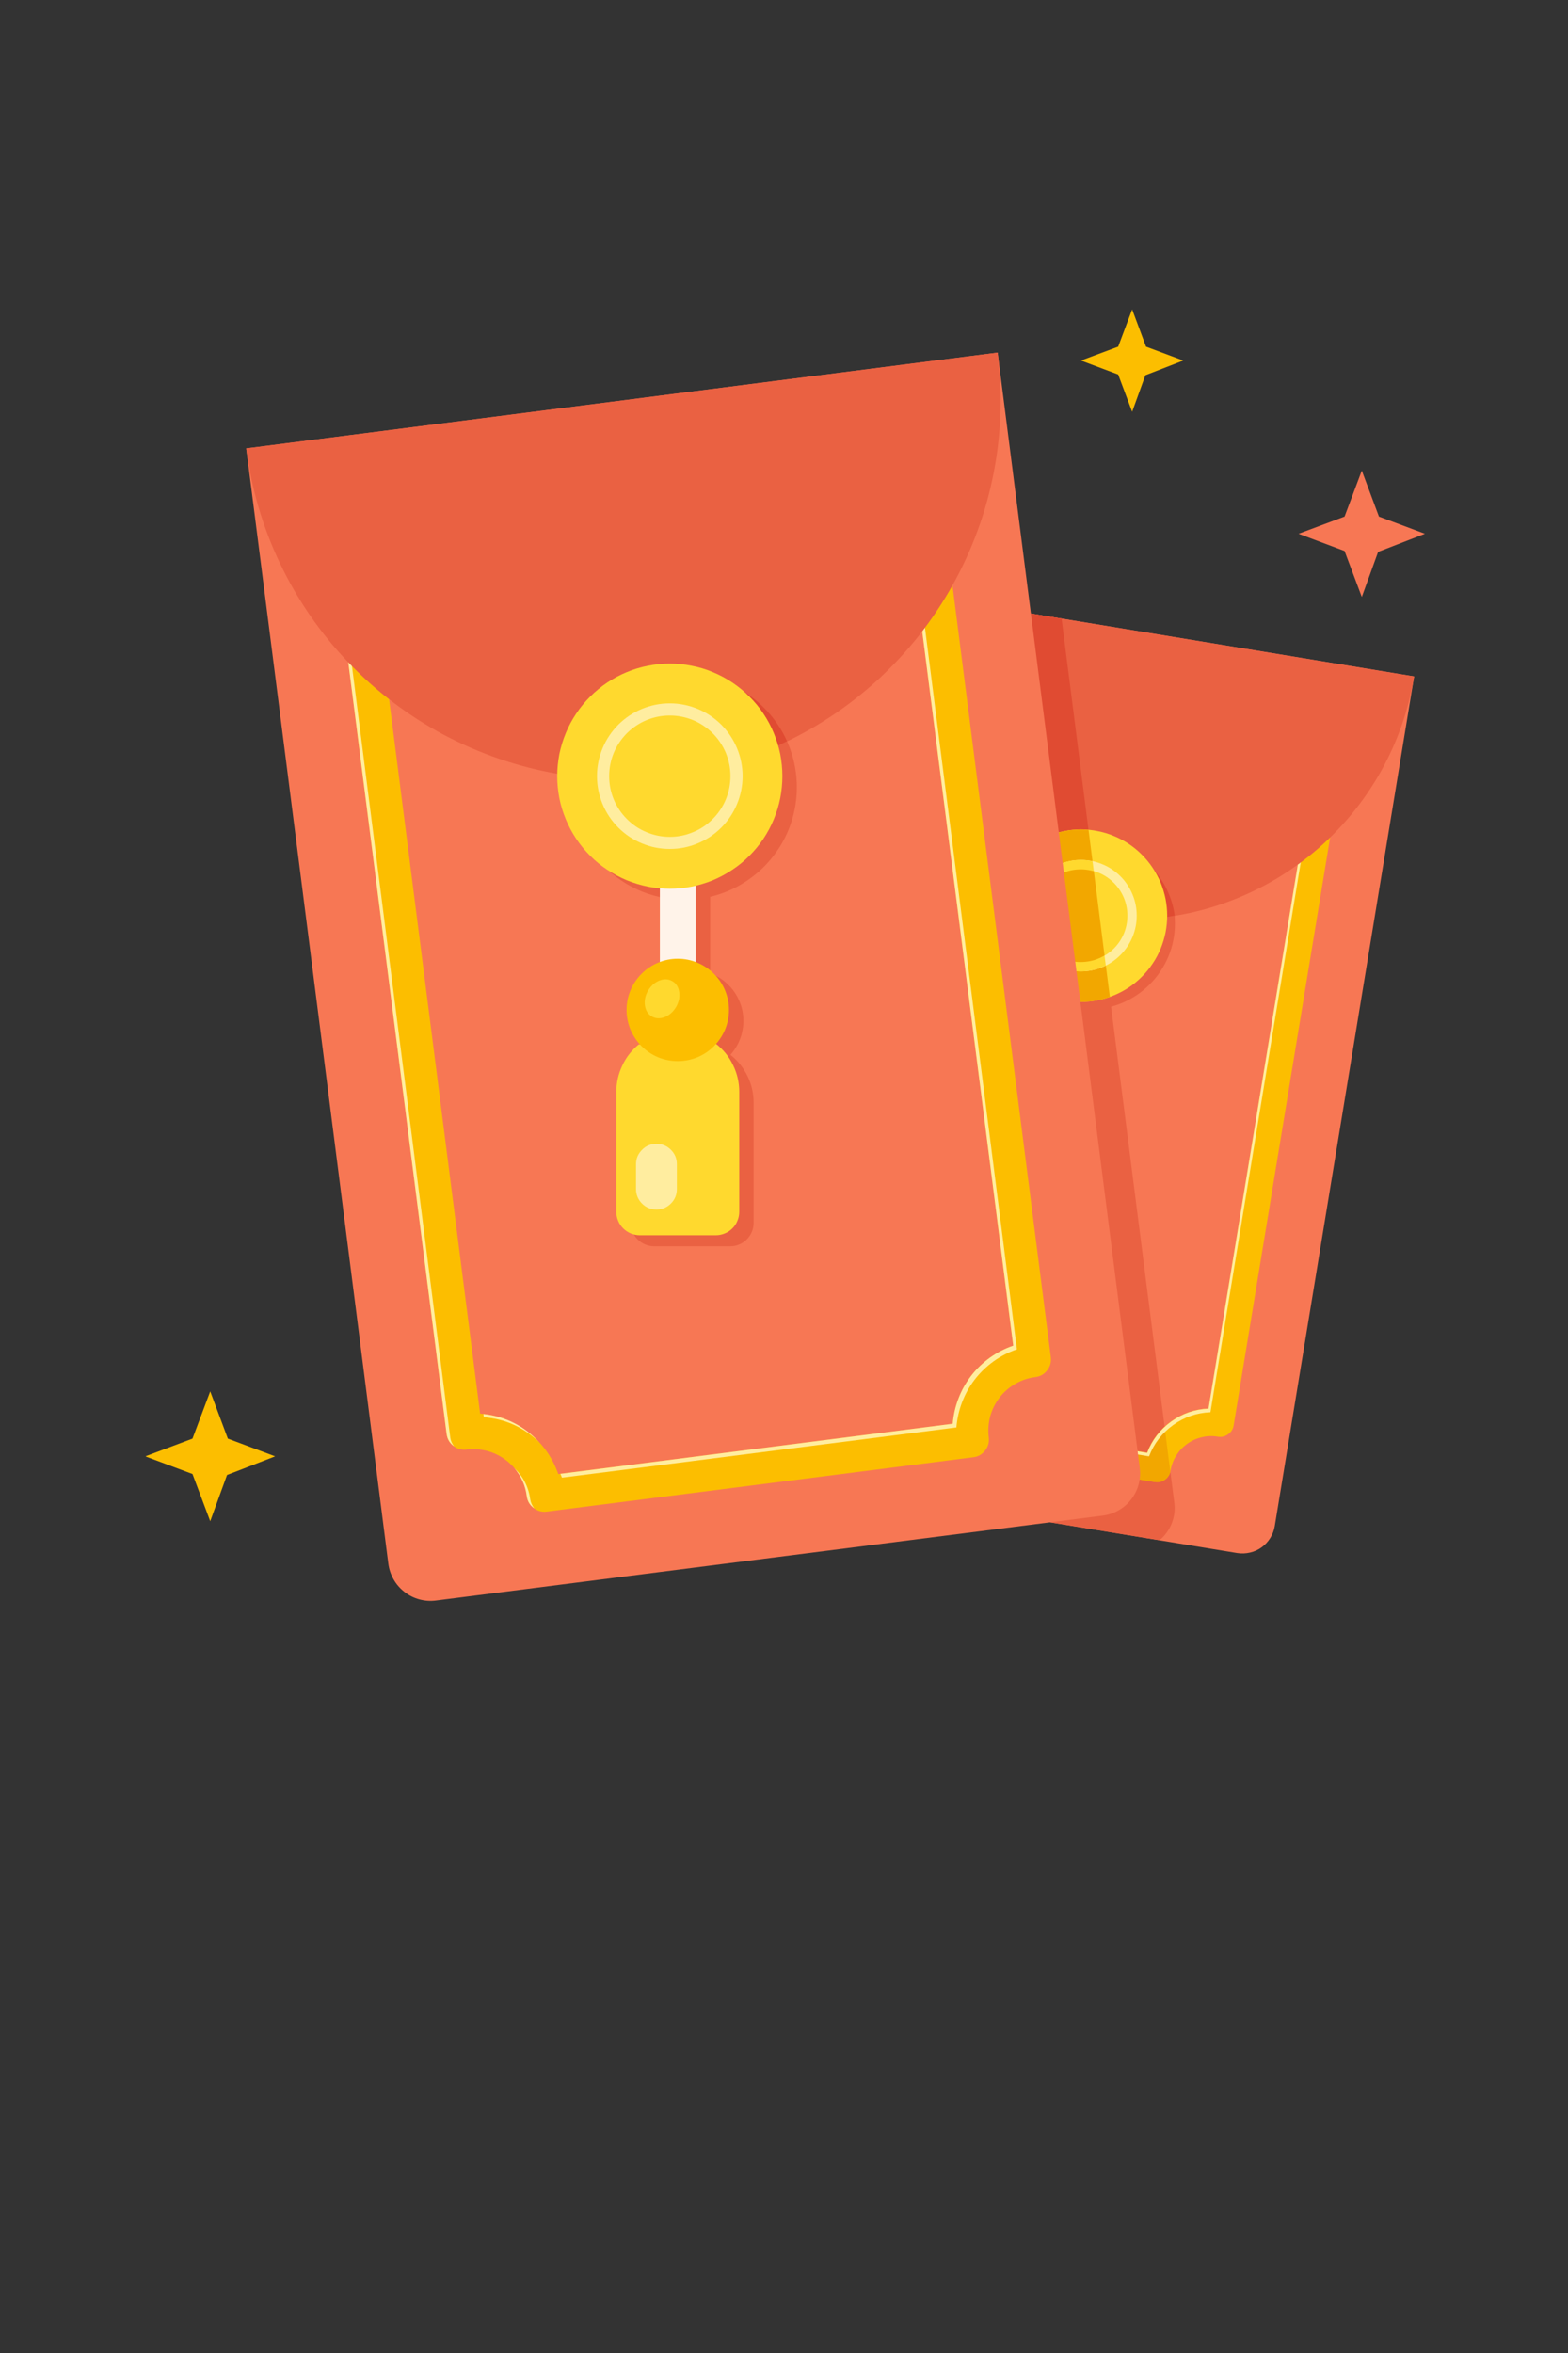 <svg xmlns="http://www.w3.org/2000/svg" xmlns:xlink="http://www.w3.org/1999/xlink" width="100" zoomAndPan="magnify" viewBox="0 0 75 112.5" height="150" preserveAspectRatio="xMidYMid meet" version="1.0"><rect x="0" y="0" width="75" height="112.5" fill="#333333" stroke="none"/><defs><clipPath id="cce224a849"><path d="M 11 16 L 55 16 L 55 76.691 L 11 76.691 Z M 11 16 " clip-rule="nonzero"/></clipPath><clipPath id="37ad35f5c9"><path d="M 51 14.719 L 57 14.719 L 57 20 L 51 20 Z M 51 14.719 " clip-rule="nonzero"/></clipPath><clipPath id="ae36fb37fc"><path d="M 6.977 66 L 14 66 L 14 73 L 6.977 73 Z M 6.977 66 " clip-rule="nonzero"/></clipPath><clipPath id="7c1c67ae97"><path d="M 62 22 L 68.207 22 L 68.207 29 L 62 29 Z M 62 22 " clip-rule="nonzero"/></clipPath></defs><path fill="#f77754" d="M 60.973 72.965 L 67.641 32.34 L 40.262 27.852 L 33.59 68.477 C 33.559 68.68 33.566 68.883 33.613 69.086 C 33.66 69.285 33.742 69.469 33.863 69.637 C 33.984 69.805 34.133 69.945 34.309 70.055 C 34.484 70.164 34.676 70.234 34.879 70.266 L 59.184 74.254 C 59.387 74.285 59.59 74.277 59.789 74.23 C 59.992 74.184 60.176 74.102 60.344 73.98 C 60.512 73.859 60.648 73.711 60.758 73.535 C 60.867 73.359 60.938 73.172 60.973 72.965 Z M 60.973 72.965 " fill-opacity="1" fill-rule="nonzero"/><path fill="#ea6142" d="M 33.59 68.477 C 33.559 68.68 33.566 68.883 33.613 69.082 C 33.66 69.285 33.742 69.469 33.863 69.637 C 33.984 69.805 34.133 69.945 34.309 70.051 C 34.484 70.16 34.676 70.234 34.879 70.266 L 55.465 73.641 C 55.727 73.418 55.922 73.148 56.047 72.828 C 56.172 72.508 56.215 72.176 56.168 71.836 L 50.777 29.578 L 40.258 27.852 Z M 33.59 68.477 " fill-opacity="1" fill-rule="nonzero"/><path fill="#ea6142" d="M 56.199 44.152 C 56.199 44.422 56.176 44.691 56.121 44.957 C 56.07 45.223 55.992 45.48 55.887 45.73 C 55.781 45.98 55.656 46.219 55.504 46.441 C 55.355 46.668 55.184 46.875 54.992 47.066 C 54.801 47.258 54.594 47.43 54.367 47.582 C 54.141 47.73 53.906 47.859 53.656 47.961 C 53.402 48.066 53.145 48.145 52.879 48.195 C 52.613 48.25 52.348 48.273 52.074 48.273 C 51.805 48.273 51.535 48.25 51.27 48.195 C 51.004 48.145 50.746 48.066 50.496 47.961 C 50.246 47.859 50.008 47.73 49.785 47.582 C 49.559 47.43 49.352 47.258 49.16 47.066 C 48.969 46.875 48.797 46.668 48.645 46.441 C 48.496 46.219 48.367 45.98 48.266 45.73 C 48.16 45.48 48.082 45.223 48.031 44.957 C 47.977 44.691 47.949 44.422 47.949 44.152 C 47.949 43.883 47.977 43.613 48.031 43.348 C 48.082 43.082 48.16 42.824 48.266 42.574 C 48.367 42.324 48.496 42.086 48.645 41.863 C 48.797 41.637 48.969 41.43 49.16 41.238 C 49.352 41.047 49.559 40.875 49.785 40.723 C 50.008 40.574 50.246 40.445 50.496 40.344 C 50.746 40.238 51.004 40.16 51.27 40.109 C 51.535 40.055 51.805 40.031 52.074 40.031 C 52.348 40.031 52.613 40.055 52.879 40.109 C 53.145 40.16 53.402 40.238 53.656 40.344 C 53.906 40.445 54.141 40.574 54.367 40.723 C 54.594 40.875 54.801 41.047 54.992 41.238 C 55.184 41.43 55.355 41.637 55.504 41.863 C 55.656 42.086 55.781 42.324 55.887 42.574 C 55.992 42.824 56.07 43.082 56.121 43.348 C 56.176 43.613 56.199 43.883 56.199 44.152 Z M 56.199 44.152 " fill-opacity="1" fill-rule="nonzero"/><path fill="#fcbe00" d="M 55.238 70.852 L 39.699 68.305 C 39.52 68.273 39.379 68.188 39.273 68.039 C 39.168 67.891 39.129 67.727 39.156 67.547 C 39.199 67.289 39.191 67.035 39.133 66.781 C 39.074 66.527 38.969 66.293 38.816 66.082 C 38.664 65.867 38.477 65.695 38.254 65.555 C 38.031 65.418 37.793 65.328 37.535 65.285 C 37.355 65.258 37.211 65.168 37.105 65.02 C 37 64.871 36.965 64.711 36.992 64.531 L 42.082 33.531 C 42.113 33.355 42.203 33.215 42.348 33.109 C 42.496 33.008 42.656 32.969 42.836 32.996 C 43.012 33.027 43.152 33.113 43.258 33.262 C 43.363 33.406 43.402 33.566 43.375 33.746 L 38.383 64.156 C 38.996 64.391 39.492 64.777 39.879 65.309 C 40.262 65.844 40.465 66.438 40.492 67.094 L 54.867 69.453 C 55.102 68.84 55.488 68.34 56.02 67.957 C 56.555 67.574 57.148 67.371 57.805 67.344 L 62.801 36.926 C 62.832 36.75 62.922 36.609 63.066 36.504 C 63.215 36.402 63.375 36.363 63.555 36.391 C 63.73 36.422 63.875 36.508 63.98 36.656 C 64.086 36.801 64.125 36.961 64.098 37.141 L 59.008 68.148 C 58.98 68.328 58.891 68.469 58.742 68.574 C 58.594 68.68 58.43 68.719 58.25 68.688 C 57.992 68.645 57.738 68.652 57.484 68.715 C 57.23 68.773 56.996 68.879 56.785 69.031 C 56.57 69.184 56.398 69.371 56.262 69.594 C 56.121 69.812 56.031 70.055 55.988 70.312 C 55.961 70.488 55.871 70.633 55.727 70.738 C 55.578 70.844 55.418 70.879 55.238 70.852 Z M 55.238 70.852 " fill-opacity="1" fill-rule="nonzero"/><path fill="#f2a700" d="M 54.871 69.461 L 40.496 67.105 C 40.469 66.449 40.262 65.852 39.879 65.32 C 39.496 64.785 39 64.402 38.387 64.168 L 43.383 33.754 C 43.41 33.574 43.371 33.414 43.266 33.27 C 43.16 33.125 43.016 33.035 42.84 33.008 C 42.66 32.977 42.5 33.016 42.352 33.121 C 42.207 33.223 42.117 33.363 42.086 33.543 L 36.992 64.535 C 36.965 64.715 37 64.879 37.105 65.027 C 37.211 65.176 37.355 65.262 37.535 65.293 C 37.793 65.336 38.031 65.426 38.254 65.562 C 38.477 65.699 38.664 65.875 38.816 66.086 C 38.969 66.297 39.074 66.531 39.133 66.785 C 39.191 67.039 39.199 67.297 39.156 67.555 C 39.129 67.73 39.168 67.895 39.273 68.043 C 39.379 68.191 39.52 68.281 39.699 68.309 L 55.238 70.859 C 55.41 70.887 55.562 70.852 55.707 70.754 C 55.848 70.66 55.938 70.527 55.977 70.359 L 55.707 68.238 C 55.332 68.578 55.055 68.988 54.871 69.461 Z M 54.871 69.461 " fill-opacity="1" fill-rule="nonzero"/><path fill="#ffed9f" d="M 54.871 69.461 L 40.566 67.117 C 40.57 67.168 40.582 67.219 40.582 67.27 L 54.961 69.629 C 55.195 69.016 55.582 68.516 56.113 68.133 C 56.648 67.75 57.242 67.547 57.898 67.52 L 62.895 37.102 C 62.938 36.82 63.098 36.645 63.375 36.57 C 63.648 36.496 63.875 36.574 64.051 36.801 C 63.965 36.57 63.801 36.434 63.559 36.391 C 63.379 36.363 63.215 36.398 63.066 36.504 C 62.918 36.609 62.832 36.754 62.801 36.934 L 57.805 67.348 C 57.148 67.375 56.555 67.582 56.02 67.965 C 55.488 68.348 55.105 68.848 54.871 69.461 Z M 54.871 69.461 " fill-opacity="1" fill-rule="nonzero"/><path fill="#ffed9f" d="M 38.473 64.332 C 39.211 64.617 39.77 65.102 40.156 65.789 C 39.797 65.059 39.242 64.535 38.492 64.219 Z M 38.473 64.332 " fill-opacity="1" fill-rule="nonzero"/><path fill="#ffed9f" d="M 39.25 67.715 C 39.32 67.262 39.242 66.84 39.016 66.441 C 39.172 66.797 39.223 67.164 39.156 67.551 C 39.129 67.742 39.176 67.91 39.297 68.062 C 39.25 67.949 39.23 67.836 39.25 67.715 Z M 39.25 67.715 " fill-opacity="1" fill-rule="nonzero"/><path fill="#ffed9f" d="M 37.082 64.703 L 42.172 33.707 C 42.211 33.422 42.371 33.246 42.648 33.172 C 42.926 33.102 43.152 33.176 43.328 33.402 C 43.238 33.172 43.074 33.039 42.836 32.996 C 42.656 32.965 42.492 33 42.344 33.105 C 42.195 33.215 42.105 33.355 42.078 33.535 L 36.992 64.535 C 36.961 64.727 37.008 64.898 37.133 65.047 C 37.082 64.938 37.066 64.824 37.082 64.703 Z M 37.082 64.703 " fill-opacity="1" fill-rule="nonzero"/><path fill="#ea6142" d="M 67.641 32.344 C 67.52 33.07 67.344 33.781 67.113 34.48 C 66.879 35.18 66.594 35.855 66.25 36.512 C 65.91 37.164 65.52 37.785 65.078 38.379 C 64.641 38.969 64.156 39.52 63.629 40.035 C 63.102 40.551 62.535 41.02 61.93 41.441 C 61.328 41.867 60.695 42.242 60.035 42.562 C 59.371 42.887 58.688 43.156 57.98 43.371 C 57.277 43.586 56.559 43.742 55.828 43.84 L 47.777 42.52 C 47.117 42.191 46.488 41.812 45.887 41.387 C 45.289 40.957 44.727 40.484 44.203 39.965 C 43.676 39.449 43.195 38.891 42.762 38.297 C 42.324 37.703 41.941 37.078 41.605 36.422 C 41.27 35.766 40.984 35.09 40.758 34.387 C 40.531 33.688 40.359 32.973 40.246 32.246 C 40.129 31.516 40.074 30.785 40.078 30.047 C 40.078 29.312 40.141 28.578 40.262 27.852 Z M 67.641 32.344 " fill-opacity="1" fill-rule="nonzero"/><path fill="#e04b32" d="M 47.777 42.52 L 52.527 43.301 L 50.777 29.578 L 40.258 27.852 C 40.141 28.578 40.078 29.312 40.074 30.047 C 40.074 30.785 40.129 31.516 40.242 32.246 C 40.359 32.973 40.527 33.688 40.758 34.387 C 40.984 35.09 41.266 35.766 41.602 36.422 C 41.938 37.078 42.324 37.703 42.762 38.297 C 43.195 38.891 43.676 39.449 44.199 39.965 C 44.727 40.484 45.289 40.957 45.887 41.387 C 46.488 41.812 47.117 42.191 47.777 42.52 Z M 47.777 42.52 " fill-opacity="1" fill-rule="nonzero"/><path fill="#e04b32" d="M 52.766 40.25 C 52.32 40.18 51.871 40.18 51.426 40.254 C 50.98 40.328 50.555 40.473 50.156 40.684 C 49.758 40.898 49.402 41.168 49.094 41.5 C 48.785 41.828 48.535 42.199 48.348 42.613 L 55.828 43.84 C 55.949 43.824 56.066 43.797 56.188 43.777 C 56.129 43.34 56.004 42.922 55.809 42.523 C 55.617 42.125 55.367 41.766 55.059 41.449 C 54.75 41.133 54.402 40.871 54.008 40.668 C 53.617 40.461 53.203 40.324 52.766 40.25 Z M 52.766 40.25 " fill-opacity="1" fill-rule="nonzero"/><path fill="#ffd92e" d="M 55.828 43.781 C 55.828 44.051 55.801 44.32 55.75 44.586 C 55.695 44.852 55.617 45.109 55.516 45.359 C 55.41 45.609 55.285 45.848 55.133 46.07 C 54.984 46.297 54.812 46.504 54.621 46.695 C 54.43 46.887 54.223 47.059 53.996 47.211 C 53.77 47.359 53.531 47.488 53.281 47.59 C 53.031 47.695 52.773 47.773 52.508 47.824 C 52.242 47.879 51.977 47.902 51.703 47.902 C 51.434 47.902 51.164 47.879 50.898 47.824 C 50.633 47.773 50.375 47.695 50.125 47.59 C 49.875 47.488 49.637 47.359 49.414 47.211 C 49.188 47.059 48.98 46.887 48.789 46.695 C 48.598 46.504 48.426 46.297 48.273 46.07 C 48.125 45.848 47.996 45.609 47.895 45.359 C 47.789 45.109 47.711 44.852 47.66 44.586 C 47.605 44.32 47.578 44.051 47.578 43.781 C 47.578 43.512 47.605 43.242 47.66 42.977 C 47.711 42.711 47.789 42.453 47.895 42.203 C 47.996 41.953 48.125 41.715 48.273 41.492 C 48.426 41.266 48.598 41.059 48.789 40.867 C 48.98 40.676 49.188 40.504 49.414 40.352 C 49.637 40.203 49.875 40.074 50.125 39.973 C 50.375 39.867 50.633 39.789 50.898 39.738 C 51.164 39.684 51.434 39.656 51.703 39.656 C 51.977 39.656 52.242 39.684 52.508 39.738 C 52.773 39.789 53.031 39.867 53.281 39.973 C 53.531 40.074 53.77 40.203 53.996 40.352 C 54.223 40.504 54.43 40.676 54.621 40.867 C 54.812 41.059 54.984 41.266 55.133 41.492 C 55.285 41.715 55.41 41.953 55.516 42.203 C 55.617 42.453 55.695 42.711 55.75 42.977 C 55.801 43.242 55.828 43.512 55.828 43.781 Z M 55.828 43.781 " fill-opacity="1" fill-rule="nonzero"/><path fill="#f2a700" d="M 52.066 39.68 C 51.758 39.652 51.453 39.66 51.148 39.699 C 50.844 39.742 50.547 39.816 50.258 39.926 C 49.969 40.031 49.695 40.172 49.438 40.34 C 49.18 40.508 48.945 40.703 48.734 40.926 C 48.52 41.148 48.332 41.391 48.172 41.656 C 48.016 41.918 47.887 42.195 47.789 42.488 C 47.691 42.781 47.629 43.078 47.602 43.387 C 47.57 43.691 47.574 44 47.613 44.305 C 47.652 44.609 47.727 44.906 47.832 45.195 C 47.938 45.484 48.074 45.758 48.238 46.02 C 48.406 46.277 48.602 46.512 48.82 46.73 C 49.039 46.945 49.281 47.133 49.543 47.293 C 49.809 47.453 50.082 47.586 50.375 47.684 C 50.668 47.785 50.965 47.848 51.273 47.883 C 51.578 47.914 51.887 47.91 52.191 47.875 C 52.496 47.84 52.793 47.77 53.086 47.664 Z M 52.066 39.68 " fill-opacity="1" fill-rule="nonzero"/><path fill="#ffed9f" d="M 54.371 43.781 C 54.371 44.133 54.305 44.473 54.168 44.801 C 54.031 45.129 53.84 45.414 53.59 45.664 C 53.34 45.914 53.051 46.109 52.723 46.242 C 52.398 46.379 52.059 46.445 51.703 46.445 C 51.352 46.445 51.012 46.379 50.684 46.242 C 50.355 46.109 50.07 45.914 49.82 45.664 C 49.57 45.414 49.375 45.129 49.242 44.801 C 49.105 44.473 49.039 44.133 49.039 43.781 C 49.039 43.426 49.105 43.086 49.242 42.762 C 49.375 42.434 49.57 42.145 49.82 41.895 C 50.07 41.645 50.355 41.453 50.684 41.32 C 51.012 41.184 51.352 41.117 51.703 41.117 C 52.059 41.117 52.398 41.184 52.723 41.32 C 53.051 41.453 53.34 41.645 53.59 41.895 C 53.84 42.145 54.031 42.434 54.168 42.762 C 54.305 43.086 54.371 43.426 54.371 43.781 Z M 54.371 43.781 " fill-opacity="1" fill-rule="nonzero"/><path fill="#ffd92e" d="M 52.891 46.16 L 52.258 41.184 C 52.215 41.176 52.18 41.156 52.137 41.152 C 51.93 41.117 51.719 41.105 51.508 41.121 C 51.297 41.137 51.094 41.176 50.891 41.238 C 50.691 41.301 50.5 41.387 50.32 41.496 C 50.141 41.602 49.973 41.73 49.824 41.879 C 49.672 42.027 49.543 42.191 49.43 42.367 C 49.32 42.547 49.23 42.734 49.164 42.938 C 49.098 43.137 49.055 43.34 49.035 43.551 C 49.02 43.762 49.023 43.969 49.055 44.176 C 49.086 44.387 49.145 44.586 49.223 44.781 C 49.301 44.977 49.402 45.16 49.523 45.332 C 49.648 45.504 49.789 45.656 49.949 45.797 C 50.109 45.934 50.281 46.051 50.469 46.148 C 50.656 46.242 50.852 46.316 51.055 46.367 C 51.262 46.418 51.469 46.445 51.68 46.445 C 51.891 46.445 52.098 46.422 52.301 46.375 C 52.508 46.324 52.703 46.254 52.891 46.16 Z M 52.891 46.16 " fill-opacity="1" fill-rule="nonzero"/><path fill="#ffd92e" d="M 53.926 43.781 C 53.926 44.074 53.871 44.359 53.758 44.633 C 53.645 44.902 53.484 45.145 53.277 45.352 C 53.066 45.559 52.828 45.719 52.555 45.832 C 52.281 45.945 52 46.004 51.703 46.004 C 51.41 46.004 51.125 45.945 50.855 45.832 C 50.582 45.719 50.34 45.559 50.133 45.352 C 49.926 45.145 49.766 44.902 49.652 44.633 C 49.539 44.359 49.48 44.074 49.48 43.781 C 49.48 43.488 49.539 43.203 49.652 42.93 C 49.766 42.66 49.926 42.418 50.133 42.211 C 50.34 42.004 50.582 41.84 50.855 41.73 C 51.125 41.617 51.41 41.559 51.703 41.559 C 52 41.559 52.281 41.617 52.555 41.73 C 52.828 41.84 53.066 42.004 53.277 42.211 C 53.484 42.418 53.645 42.66 53.758 42.93 C 53.871 43.203 53.926 43.488 53.926 43.781 Z M 53.926 43.781 " fill-opacity="1" fill-rule="nonzero"/><path fill="#f2a700" d="M 52.832 45.684 L 52.32 41.656 C 52.141 41.605 51.961 41.574 51.777 41.566 C 51.594 41.562 51.41 41.574 51.23 41.613 C 51.051 41.652 50.879 41.711 50.711 41.793 C 50.547 41.875 50.395 41.977 50.254 42.094 C 50.113 42.215 49.988 42.348 49.883 42.5 C 49.773 42.648 49.688 42.809 49.621 42.98 C 49.555 43.152 49.512 43.332 49.488 43.516 C 49.465 43.699 49.465 43.879 49.488 44.062 C 49.512 44.246 49.559 44.422 49.625 44.594 C 49.695 44.766 49.781 44.926 49.891 45.078 C 49.996 45.227 50.121 45.359 50.262 45.48 C 50.402 45.598 50.555 45.695 50.723 45.777 C 50.887 45.859 51.062 45.918 51.242 45.953 C 51.422 45.992 51.605 46.004 51.789 45.996 C 51.973 45.988 52.152 45.957 52.332 45.906 C 52.508 45.852 52.676 45.777 52.832 45.684 Z M 52.832 45.684 " fill-opacity="1" fill-rule="nonzero"/><g clip-path="url(#cce224a849)"><path fill="#f77754" d="M 54.516 70.184 L 47.719 16.859 L 11.777 21.438 L 18.574 74.762 C 18.609 75.031 18.695 75.281 18.828 75.516 C 18.961 75.75 19.137 75.949 19.348 76.113 C 19.562 76.281 19.801 76.398 20.059 76.469 C 20.32 76.539 20.586 76.559 20.852 76.523 L 52.754 72.461 C 53.023 72.426 53.273 72.344 53.508 72.207 C 53.742 72.074 53.941 71.902 54.105 71.688 C 54.27 71.473 54.391 71.238 54.461 70.977 C 54.531 70.715 54.551 70.453 54.516 70.184 Z M 54.516 70.184 " fill-opacity="1" fill-rule="nonzero"/></g><path fill="#ea6142" d="M 38.07 36.957 C 38.027 36.625 37.957 36.297 37.852 35.977 C 37.746 35.652 37.613 35.344 37.453 35.051 C 37.289 34.754 37.102 34.477 36.887 34.215 C 36.672 33.953 36.434 33.719 36.176 33.5 C 35.918 33.285 35.641 33.094 35.344 32.93 C 35.051 32.766 34.742 32.633 34.422 32.527 C 34.102 32.422 33.773 32.344 33.441 32.301 C 33.105 32.258 32.77 32.242 32.434 32.262 C 32.098 32.281 31.762 32.328 31.438 32.41 C 31.109 32.492 30.793 32.602 30.484 32.742 C 30.176 32.883 29.887 33.051 29.613 33.246 C 29.336 33.441 29.082 33.66 28.848 33.902 C 28.613 34.148 28.406 34.41 28.219 34.691 C 28.035 34.977 27.879 35.273 27.75 35.582 C 27.621 35.895 27.523 36.215 27.453 36.547 C 27.387 36.879 27.348 37.211 27.344 37.547 C 27.34 37.887 27.363 38.219 27.422 38.551 C 27.48 38.887 27.566 39.211 27.684 39.523 C 27.805 39.84 27.949 40.145 28.125 40.43 C 28.301 40.719 28.5 40.988 28.727 41.238 C 28.953 41.492 29.199 41.719 29.469 41.922 C 29.738 42.125 30.023 42.305 30.324 42.453 C 30.625 42.605 30.941 42.727 31.266 42.816 C 31.59 42.91 31.918 42.969 32.258 43 L 32.258 46.531 C 32.066 46.602 31.891 46.691 31.727 46.805 C 31.559 46.918 31.41 47.047 31.277 47.199 C 31.145 47.348 31.031 47.512 30.938 47.688 C 30.848 47.867 30.777 48.051 30.73 48.246 C 30.684 48.441 30.66 48.637 30.664 48.84 C 30.664 49.039 30.691 49.234 30.742 49.43 C 30.793 49.621 30.867 49.809 30.965 49.984 C 31.062 50.156 31.18 50.32 31.312 50.465 L 31.242 50.465 C 30.527 51.051 30.172 51.809 30.172 52.73 L 30.172 58.461 C 30.172 58.613 30.199 58.754 30.258 58.895 C 30.312 59.031 30.395 59.152 30.5 59.258 C 30.605 59.363 30.727 59.445 30.863 59.5 C 31 59.559 31.145 59.586 31.293 59.586 L 34.926 59.586 C 35.074 59.586 35.219 59.559 35.355 59.5 C 35.492 59.445 35.613 59.363 35.719 59.258 C 35.824 59.152 35.906 59.031 35.961 58.895 C 36.02 58.758 36.047 58.613 36.047 58.465 L 36.047 52.73 C 36.047 52.285 35.953 51.859 35.758 51.457 C 35.562 51.055 35.293 50.715 34.945 50.438 L 34.934 50.438 C 35.066 50.289 35.18 50.129 35.273 49.953 C 35.367 49.777 35.438 49.594 35.484 49.402 C 35.531 49.207 35.559 49.012 35.559 48.816 C 35.559 48.617 35.535 48.422 35.488 48.227 C 35.438 48.035 35.367 47.852 35.277 47.676 C 35.184 47.5 35.07 47.34 34.938 47.191 C 34.805 47.043 34.656 46.914 34.492 46.801 C 34.328 46.691 34.152 46.602 33.969 46.531 L 33.969 42.879 C 34.613 42.727 35.215 42.461 35.762 42.086 C 36.312 41.711 36.777 41.25 37.156 40.703 C 37.535 40.16 37.805 39.562 37.961 38.918 C 38.117 38.27 38.156 37.617 38.07 36.957 Z M 38.07 36.957 " fill-opacity="1" fill-rule="nonzero"/><path fill="#ffd92e" d="M 34.25 49.91 L 30.551 49.938 C 30.211 50.215 29.945 50.555 29.762 50.953 C 29.574 51.352 29.48 51.77 29.48 52.207 L 29.48 57.938 C 29.48 58.086 29.508 58.23 29.566 58.367 C 29.621 58.504 29.703 58.625 29.809 58.73 C 29.914 58.836 30.035 58.914 30.172 58.973 C 30.309 59.027 30.453 59.059 30.602 59.059 L 34.234 59.059 C 34.383 59.059 34.527 59.031 34.664 58.973 C 34.805 58.918 34.926 58.836 35.031 58.73 C 35.137 58.625 35.219 58.504 35.273 58.363 C 35.332 58.227 35.359 58.082 35.359 57.934 L 35.359 52.203 C 35.359 51.758 35.262 51.332 35.066 50.93 C 34.875 50.527 34.602 50.188 34.25 49.91 Z M 34.25 49.91 " fill-opacity="1" fill-rule="nonzero"/><path fill="#fff3e9" d="M 32.418 48.164 C 32.18 48.164 31.98 48.078 31.812 47.914 C 31.645 47.746 31.562 47.543 31.562 47.305 L 31.562 40.949 C 31.562 40.711 31.645 40.508 31.812 40.344 C 31.98 40.176 32.18 40.09 32.418 40.09 C 32.656 40.09 32.855 40.176 33.023 40.344 C 33.191 40.508 33.273 40.711 33.273 40.949 L 33.273 47.309 C 33.273 47.547 33.191 47.746 33.023 47.914 C 32.855 48.078 32.652 48.164 32.418 48.164 Z M 32.418 48.164 " fill-opacity="1" fill-rule="nonzero"/><path fill="#fcbe00" d="M 46.555 69.672 L 26.156 72.27 C 25.922 72.301 25.711 72.242 25.523 72.098 C 25.336 71.953 25.227 71.766 25.195 71.531 C 25.152 71.191 25.047 70.875 24.879 70.578 C 24.707 70.285 24.488 70.031 24.219 69.824 C 23.949 69.617 23.648 69.465 23.32 69.375 C 22.992 69.289 22.66 69.266 22.32 69.305 C 22.086 69.336 21.875 69.277 21.688 69.133 C 21.5 68.988 21.395 68.801 21.363 68.566 L 16.176 27.875 C 16.145 27.641 16.199 27.426 16.344 27.234 C 16.488 27.047 16.68 26.938 16.918 26.906 C 17.156 26.875 17.367 26.938 17.555 27.082 C 17.742 27.23 17.852 27.426 17.875 27.66 L 22.965 67.586 C 23.383 67.617 23.789 67.711 24.18 67.859 C 24.574 68.012 24.934 68.215 25.266 68.473 C 25.598 68.73 25.887 69.027 26.133 69.371 C 26.375 69.711 26.566 70.082 26.703 70.477 L 45.57 68.074 C 45.605 67.656 45.695 67.25 45.848 66.859 C 45.996 66.465 46.203 66.105 46.457 65.773 C 46.715 65.441 47.016 65.152 47.355 64.91 C 47.699 64.664 48.066 64.477 48.465 64.34 L 43.375 24.41 C 43.344 24.176 43.402 23.965 43.547 23.777 C 43.691 23.59 43.879 23.48 44.113 23.449 C 44.352 23.422 44.562 23.477 44.746 23.621 C 44.934 23.766 45.043 23.957 45.074 24.191 L 50.262 64.883 C 50.293 65.117 50.234 65.328 50.09 65.516 C 49.945 65.703 49.754 65.812 49.52 65.84 C 49.18 65.883 48.863 65.988 48.57 66.16 C 48.273 66.328 48.02 66.547 47.812 66.816 C 47.605 67.086 47.453 67.387 47.363 67.715 C 47.277 68.043 47.254 68.379 47.293 68.715 C 47.324 68.949 47.27 69.16 47.121 69.348 C 46.977 69.535 46.789 69.645 46.555 69.672 Z M 46.555 69.672 " fill-opacity="1" fill-rule="nonzero"/><path fill="#ffed9f" d="M 45.57 68.07 L 26.801 70.465 C 26.828 70.527 26.859 70.586 26.879 70.648 L 45.746 68.246 C 45.781 67.828 45.871 67.422 46.023 67.031 C 46.172 66.641 46.375 66.277 46.633 65.945 C 46.891 65.613 47.191 65.328 47.531 65.082 C 47.871 64.84 48.242 64.648 48.641 64.512 L 43.551 24.586 C 43.5 24.215 43.633 23.938 43.953 23.742 C 44.27 23.551 44.582 23.562 44.887 23.781 C 44.691 23.527 44.434 23.414 44.117 23.453 C 43.879 23.484 43.691 23.59 43.547 23.777 C 43.402 23.965 43.344 24.176 43.375 24.41 L 48.465 64.336 C 48.066 64.473 47.699 64.664 47.355 64.906 C 47.016 65.152 46.715 65.438 46.457 65.77 C 46.203 66.102 45.996 66.465 45.848 66.855 C 45.695 67.246 45.605 67.652 45.57 68.07 Z M 45.57 68.07 " fill-opacity="1" fill-rule="nonzero"/><path fill="#ffed9f" d="M 23.141 67.758 C 24.168 67.84 25.051 68.238 25.789 68.953 C 25.066 68.172 24.18 67.723 23.121 67.605 Z M 23.141 67.758 " fill-opacity="1" fill-rule="nonzero"/><path fill="#ffed9f" d="M 25.367 71.707 C 25.289 71.109 25.035 70.605 24.602 70.191 C 24.93 70.578 25.129 71.023 25.195 71.527 C 25.227 71.777 25.348 71.977 25.559 72.117 C 25.457 71.996 25.395 71.859 25.367 71.707 Z M 25.367 71.707 " fill-opacity="1" fill-rule="nonzero"/><path fill="#ffed9f" d="M 21.539 68.742 L 16.352 28.051 C 16.301 27.684 16.438 27.402 16.754 27.211 C 17.074 27.016 17.383 27.031 17.688 27.246 C 17.492 26.992 17.238 26.883 16.918 26.918 C 16.684 26.949 16.492 27.055 16.348 27.242 C 16.203 27.43 16.145 27.641 16.176 27.875 L 21.363 68.566 C 21.398 68.816 21.52 69.012 21.727 69.152 C 21.625 69.035 21.562 68.895 21.539 68.742 Z M 21.539 68.742 " fill-opacity="1" fill-rule="nonzero"/><path fill="#ea6142" d="M 47.719 16.859 C 47.84 17.812 47.883 18.773 47.852 19.734 C 47.82 20.695 47.715 21.648 47.531 22.594 C 47.348 23.539 47.094 24.461 46.762 25.363 C 46.43 26.27 46.031 27.141 45.562 27.98 C 45.094 28.82 44.559 29.617 43.965 30.375 C 43.367 31.129 42.715 31.832 42.008 32.484 C 41.297 33.133 40.543 33.727 39.738 34.258 C 38.938 34.785 38.098 35.25 37.219 35.648 L 26.656 36.996 C 25.707 36.832 24.777 36.59 23.867 36.277 C 22.957 35.965 22.078 35.582 21.227 35.133 C 20.379 34.68 19.57 34.16 18.801 33.578 C 18.035 33 17.32 32.359 16.656 31.664 C 15.988 30.969 15.383 30.223 14.836 29.434 C 14.289 28.641 13.809 27.809 13.395 26.941 C 12.98 26.074 12.637 25.176 12.367 24.254 C 12.098 23.332 11.898 22.391 11.777 21.438 Z M 47.719 16.859 " fill-opacity="1" fill-rule="nonzero"/><path fill="#e04b32" d="M 32.047 32.297 C 31.461 32.375 30.902 32.539 30.371 32.801 C 29.84 33.059 29.363 33.395 28.945 33.812 C 28.523 34.227 28.184 34.699 27.918 35.23 C 27.652 35.758 27.48 36.312 27.398 36.898 L 37.219 35.648 C 37.363 35.582 37.5 35.504 37.645 35.438 C 37.406 34.91 37.094 34.434 36.703 34.008 C 36.312 33.582 35.867 33.227 35.363 32.945 C 34.859 32.66 34.324 32.465 33.758 32.355 C 33.191 32.246 32.621 32.227 32.047 32.297 Z M 32.047 32.297 " fill-opacity="1" fill-rule="nonzero"/><path fill="#fcbe00" d="M 34.867 48.289 C 34.867 48.613 34.805 48.926 34.68 49.227 C 34.555 49.523 34.379 49.789 34.148 50.02 C 33.918 50.25 33.656 50.426 33.355 50.551 C 33.055 50.672 32.742 50.734 32.418 50.734 C 32.094 50.734 31.781 50.672 31.48 50.551 C 31.18 50.426 30.918 50.25 30.688 50.02 C 30.457 49.789 30.281 49.523 30.156 49.227 C 30.031 48.926 29.969 48.613 29.969 48.289 C 29.969 47.965 30.031 47.652 30.156 47.352 C 30.281 47.051 30.457 46.789 30.688 46.559 C 30.918 46.328 31.18 46.152 31.48 46.027 C 31.781 45.902 32.094 45.84 32.418 45.84 C 32.742 45.84 33.055 45.902 33.355 46.027 C 33.656 46.152 33.918 46.328 34.148 46.559 C 34.379 46.789 34.555 47.051 34.68 47.352 C 34.805 47.652 34.867 47.965 34.867 48.289 Z M 34.867 48.289 " fill-opacity="1" fill-rule="nonzero"/><path fill="#ffd92e" d="M 32.156 46.91 C 32.344 47.016 32.453 47.191 32.488 47.434 C 32.523 47.672 32.473 47.91 32.34 48.145 C 32.203 48.375 32.023 48.539 31.797 48.629 C 31.57 48.715 31.367 48.707 31.18 48.602 C 30.996 48.492 30.883 48.32 30.848 48.078 C 30.812 47.84 30.863 47.602 30.996 47.367 C 31.133 47.137 31.312 46.973 31.539 46.883 C 31.766 46.793 31.973 46.805 32.156 46.91 Z M 32.156 46.91 " fill-opacity="1" fill-rule="nonzero"/><path fill="#ffd92e" d="M 37.422 37.109 C 37.422 37.465 37.387 37.812 37.32 38.16 C 37.25 38.508 37.148 38.844 37.012 39.172 C 36.879 39.496 36.711 39.809 36.516 40.102 C 36.32 40.395 36.094 40.668 35.844 40.918 C 35.594 41.168 35.324 41.391 35.027 41.586 C 34.734 41.781 34.426 41.949 34.098 42.086 C 33.77 42.219 33.434 42.32 33.086 42.391 C 32.742 42.461 32.391 42.492 32.039 42.492 C 31.684 42.492 31.332 42.461 30.988 42.391 C 30.641 42.32 30.305 42.219 29.977 42.086 C 29.648 41.949 29.34 41.781 29.047 41.586 C 28.75 41.391 28.48 41.168 28.23 40.918 C 27.98 40.668 27.754 40.395 27.559 40.102 C 27.363 39.809 27.195 39.496 27.062 39.172 C 26.926 38.844 26.824 38.508 26.754 38.16 C 26.688 37.812 26.652 37.465 26.652 37.109 C 26.652 36.758 26.688 36.406 26.754 36.059 C 26.824 35.715 26.926 35.379 27.062 35.051 C 27.195 34.723 27.363 34.414 27.559 34.121 C 27.754 33.824 27.98 33.555 28.23 33.305 C 28.48 33.055 28.75 32.832 29.047 32.633 C 29.34 32.438 29.648 32.273 29.977 32.137 C 30.305 32 30.641 31.898 30.988 31.832 C 31.332 31.762 31.684 31.727 32.039 31.727 C 32.391 31.727 32.742 31.762 33.086 31.832 C 33.434 31.898 33.77 32 34.098 32.137 C 34.426 32.273 34.734 32.438 35.027 32.633 C 35.324 32.832 35.594 33.055 35.844 33.305 C 36.094 33.555 36.32 33.824 36.516 34.121 C 36.711 34.414 36.879 34.723 37.012 35.051 C 37.148 35.379 37.25 35.715 37.32 36.059 C 37.387 36.406 37.422 36.758 37.422 37.109 Z M 37.422 37.109 " fill-opacity="1" fill-rule="nonzero"/><path fill="#ffed9f" d="M 35.52 37.109 C 35.52 37.57 35.43 38.016 35.254 38.441 C 35.078 38.867 34.824 39.246 34.5 39.57 C 34.172 39.898 33.797 40.148 33.371 40.324 C 32.941 40.504 32.5 40.59 32.039 40.59 C 31.574 40.59 31.133 40.504 30.703 40.324 C 30.277 40.148 29.902 39.898 29.574 39.57 C 29.25 39.246 28.996 38.867 28.82 38.441 C 28.645 38.016 28.555 37.57 28.555 37.109 C 28.555 36.648 28.645 36.207 28.82 35.777 C 28.996 35.352 29.25 34.977 29.574 34.648 C 29.902 34.324 30.277 34.07 30.703 33.895 C 31.133 33.719 31.574 33.629 32.039 33.629 C 32.5 33.629 32.941 33.719 33.371 33.895 C 33.797 34.07 34.172 34.324 34.5 34.648 C 34.824 34.977 35.078 35.352 35.254 35.777 C 35.43 36.207 35.52 36.648 35.52 37.109 Z M 35.52 37.109 " fill-opacity="1" fill-rule="nonzero"/><path fill="#ffd92e" d="M 34.938 37.109 C 34.938 37.496 34.863 37.867 34.719 38.219 C 34.57 38.574 34.359 38.891 34.09 39.16 C 33.816 39.434 33.504 39.645 33.148 39.789 C 32.793 39.938 32.422 40.012 32.039 40.012 C 31.652 40.012 31.281 39.938 30.926 39.789 C 30.57 39.645 30.258 39.434 29.984 39.16 C 29.715 38.891 29.504 38.574 29.355 38.219 C 29.211 37.867 29.137 37.496 29.137 37.109 C 29.137 36.727 29.211 36.355 29.355 36 C 29.504 35.645 29.715 35.332 29.984 35.059 C 30.258 34.789 30.57 34.578 30.926 34.43 C 31.281 34.285 31.652 34.211 32.039 34.211 C 32.422 34.211 32.793 34.285 33.148 34.43 C 33.504 34.578 33.816 34.789 34.09 35.059 C 34.359 35.332 34.57 35.645 34.719 36 C 34.863 36.355 34.938 36.727 34.938 37.109 Z M 34.938 37.109 " fill-opacity="1" fill-rule="nonzero"/><path fill="#ffed9f" d="M 31.398 57.828 C 31.129 57.828 30.898 57.734 30.707 57.543 C 30.52 57.352 30.422 57.121 30.422 56.852 L 30.422 55.66 C 30.422 55.391 30.52 55.164 30.711 54.973 C 30.898 54.781 31.129 54.688 31.398 54.688 C 31.668 54.688 31.898 54.781 32.09 54.973 C 32.281 55.164 32.375 55.391 32.375 55.66 L 32.375 56.852 C 32.375 57.121 32.281 57.352 32.09 57.543 C 31.898 57.734 31.668 57.828 31.398 57.828 Z M 31.398 57.828 " fill-opacity="1" fill-rule="nonzero"/><g clip-path="url(#37ad35f5c9)"><path fill="#fcbe00" d="M 54.152 19.688 L 53.484 17.906 L 51.703 17.238 L 53.484 16.574 L 54.152 14.793 L 54.816 16.574 L 56.598 17.238 L 54.785 17.941 Z M 54.152 19.688 " fill-opacity="1" fill-rule="nonzero"/></g><g clip-path="url(#ae36fb37fc)"><path fill="#fcbe00" d="M 10.055 72.73 L 9.207 70.473 L 6.949 69.629 L 9.207 68.781 L 10.055 66.523 L 10.898 68.781 L 13.16 69.629 L 10.859 70.52 Z M 10.055 72.73 " fill-opacity="1" fill-rule="nonzero"/></g><g clip-path="url(#7c1c67ae97)"><path fill="#f77754" d="M 65.137 28.543 L 64.312 26.344 L 62.113 25.52 L 64.312 24.699 L 65.137 22.5 L 65.957 24.699 L 68.156 25.52 L 65.918 26.387 Z M 65.137 28.543 " fill-opacity="1" fill-rule="nonzero"/></g></svg>